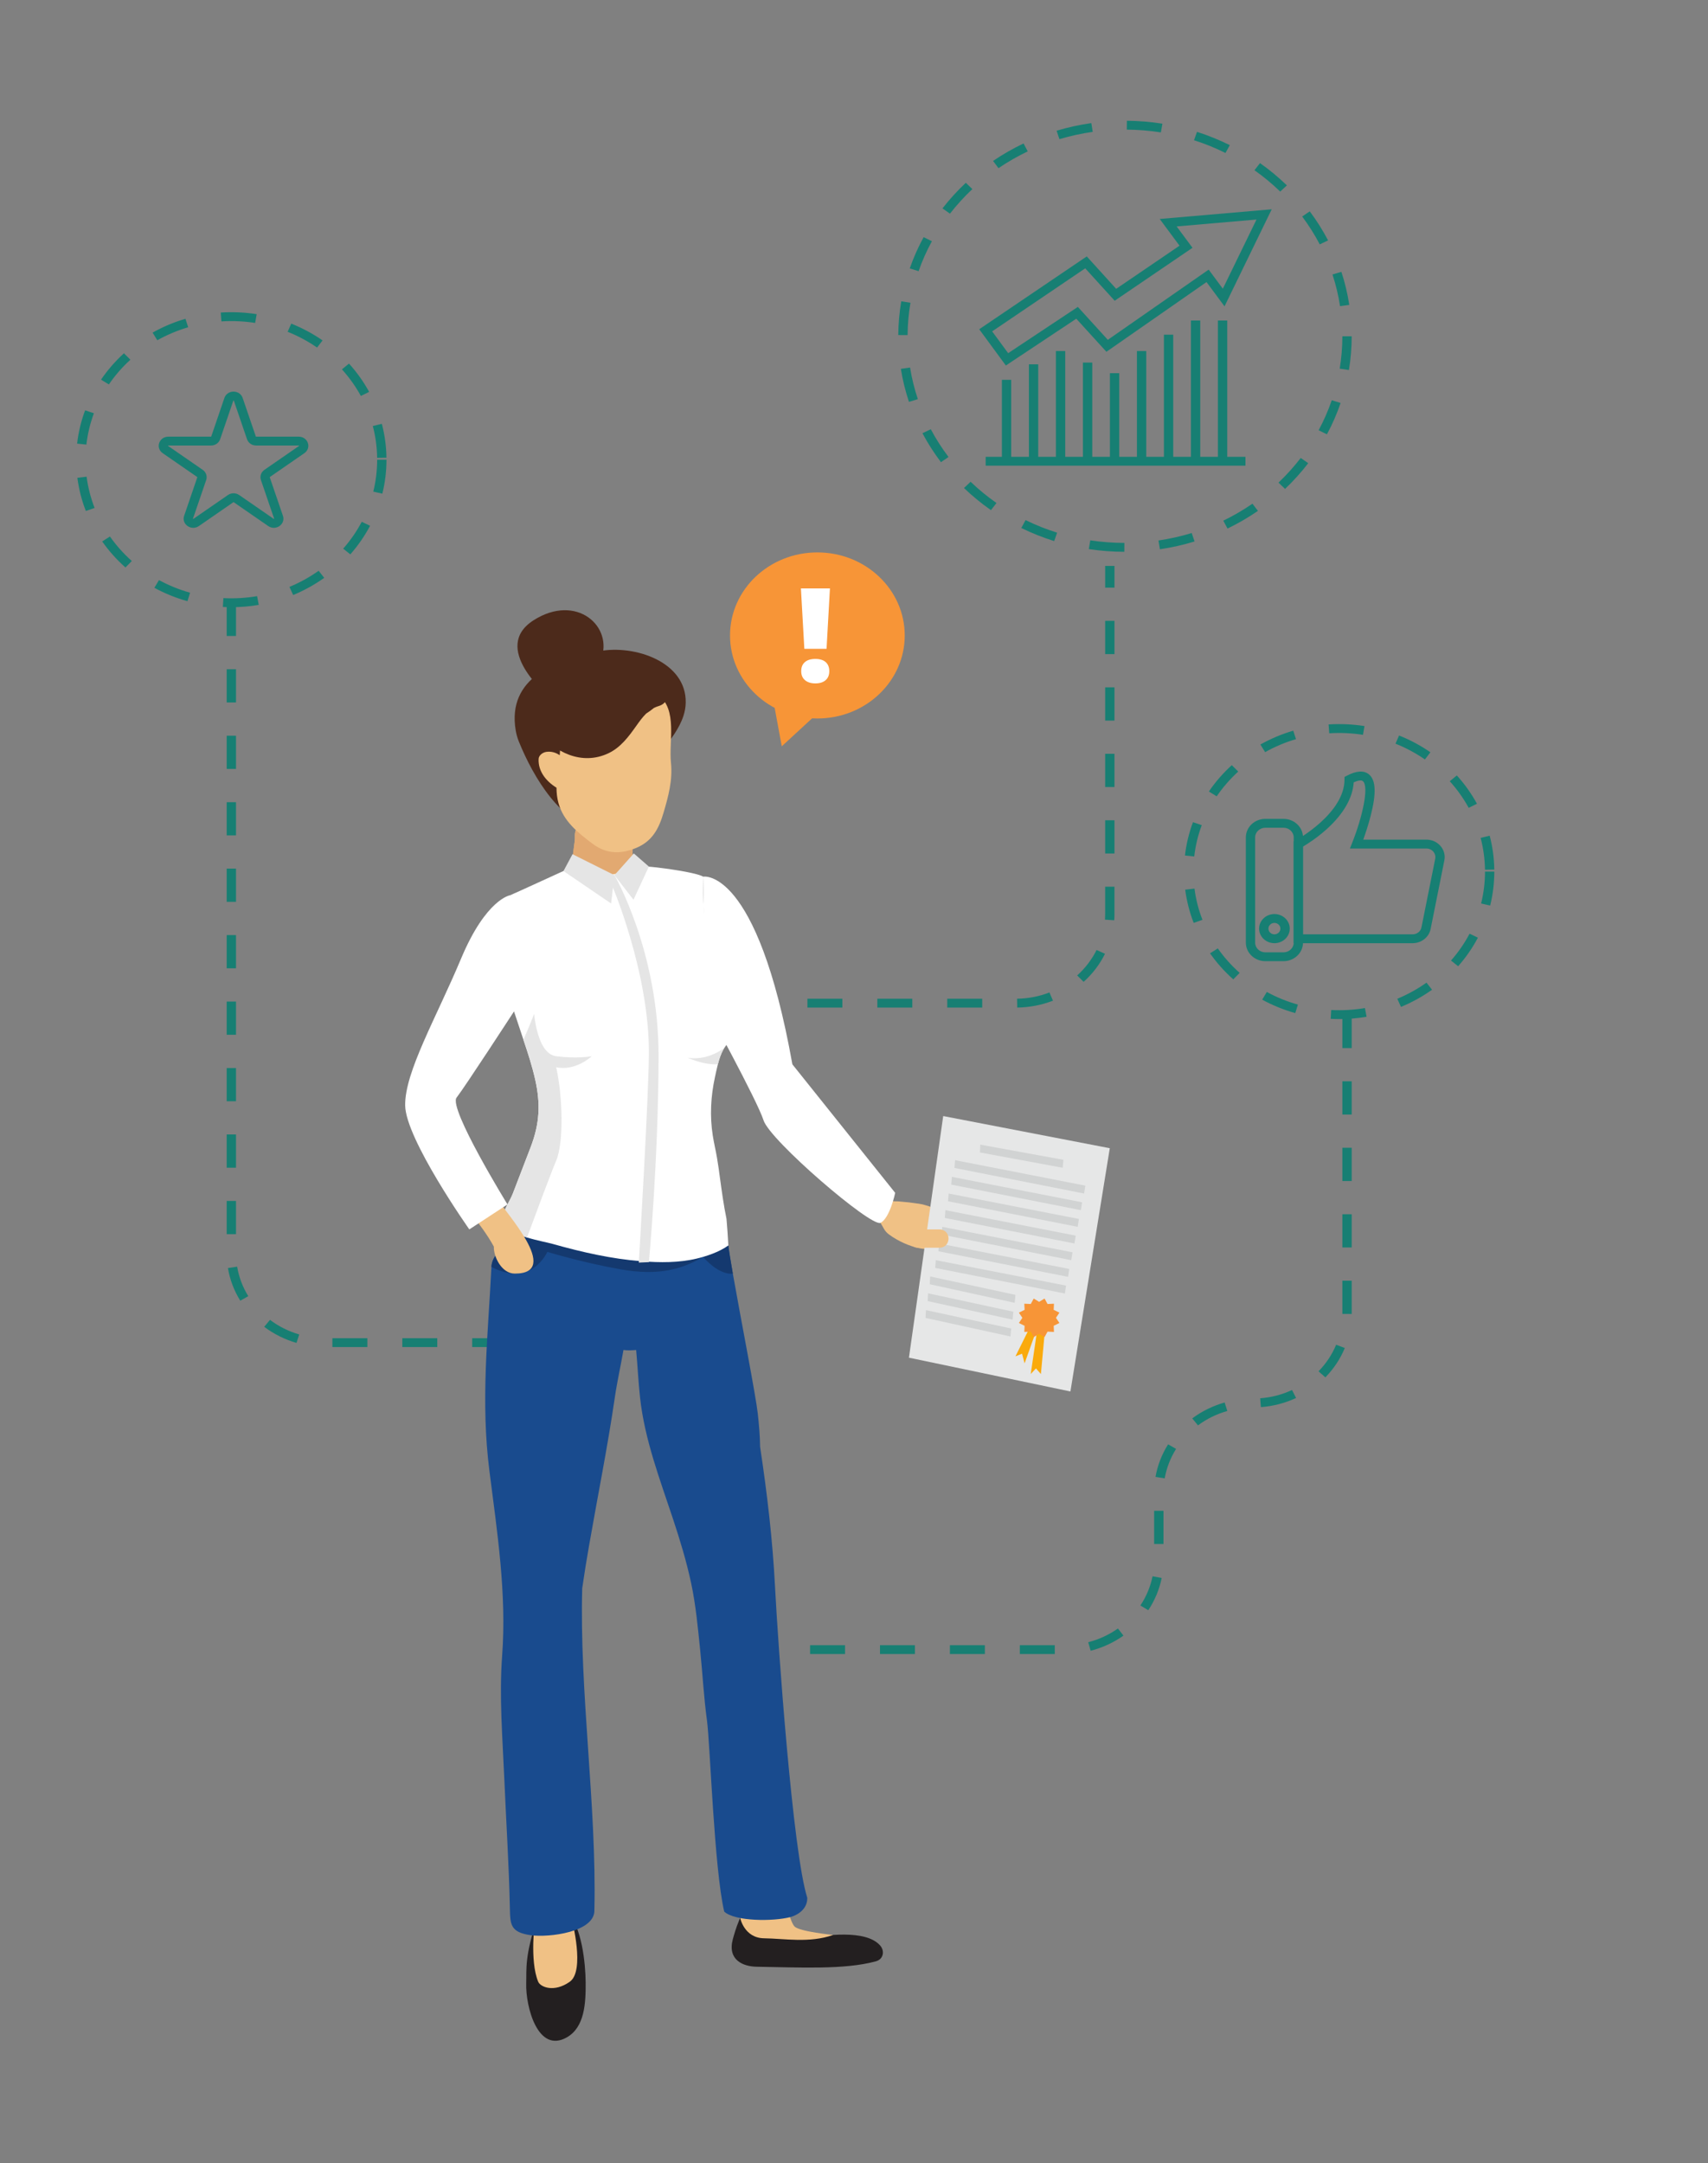 <?xml version="1.0" encoding="utf-8"?>
<!-- Generator: Adobe Illustrator 15.0.0, SVG Export Plug-In . SVG Version: 6.00 Build 0)  -->
<!DOCTYPE svg PUBLIC "-//W3C//DTD SVG 1.1//EN" "http://www.w3.org/Graphics/SVG/1.1/DTD/svg11.dtd">
<svg version="1.1" id="Capa_1" xmlns="http://www.w3.org/2000/svg" xmlns:xlink="http://www.w3.org/1999/xlink" x="0px" y="0px"
	 width="149px" height="188.652px" viewBox="28.583 0 149 188.652" enable-background="new 28.583 0 149 188.652"
	 xml:space="preserve">
<rect x="28.583" y="0" width="149" height="188.652" fill="#808080" stroke="none"/>
<path fill="#177F73" d="M48.765,52.953c-0.246,0-0.495-0.008-0.739-0.02l0.045-0.771c0.978,0.05,1.979-0.008,2.941-0.172
	l0.143,0.762C50.371,52.885,49.566,52.953,48.765,52.953z M44.936,52.431c-1.004-0.281-1.976-0.675-2.887-1.17l0.404-0.671
	c0.855,0.465,1.768,0.835,2.711,1.1L44.936,52.431z M54.158,51.892l-0.325-0.709c0.901-0.373,1.758-0.847,2.548-1.407l0.486,0.618
	C56.028,50.991,55.117,51.495,54.158,51.892z M39.526,49.49c-0.766-0.682-1.448-1.444-2.028-2.272l0.676-0.429
	c0.547,0.777,1.188,1.497,1.908,2.136L39.526,49.49z M59.145,48.345l-0.624-0.496c0.634-0.719,1.178-1.508,1.619-2.342l0.727,0.346
	C60.397,46.741,59.818,47.579,59.145,48.345z M36.072,44.564c-0.363-0.932-0.612-1.905-0.74-2.896l0.807-0.095
	c0.12,0.932,0.354,1.847,0.697,2.723L36.072,44.564z M61.938,43.052l-0.792-0.178c0.226-0.906,0.339-1.845,0.339-2.783h0.813
	C62.297,41.091,62.177,42.086,61.938,43.052z M61.483,39.928c-0.013-0.94-0.14-1.875-0.378-2.777l0.789-0.188
	c0.253,0.962,0.388,1.956,0.401,2.955L61.483,39.928z M36.119,38.772l-0.809-0.084c0.113-0.992,0.349-1.97,0.699-2.905l0.766,0.258
	C36.447,36.921,36.226,37.84,36.119,38.772z M60.063,34.531c-0.453-0.829-1.009-1.61-1.651-2.319l0.616-0.504
	c0.684,0.755,1.275,1.586,1.757,2.468L60.063,34.531z M38.08,33.528l-0.683-0.42c0.569-0.835,1.241-1.607,1.997-2.297l0.564,0.559
	C39.246,32.016,38.615,32.744,38.08,33.528z M56.244,30.311c-0.797-0.551-1.662-1.015-2.568-1.376l0.314-0.712
	c0.965,0.384,1.883,0.876,2.732,1.463L56.244,30.311z M42.306,29.674l-0.413-0.666c0.902-0.507,1.867-0.913,2.867-1.207L45,28.54
	C44.061,28.816,43.154,29.198,42.306,29.674z M50.842,28.162c-0.963-0.15-1.965-0.195-2.944-0.134l-0.056-0.771
	c1.041-0.066,2.107-0.018,3.133,0.141L50.842,28.162z"/>
<path fill="#177F73" d="M145.408,88.872c-0.246,0-0.495-0.006-0.739-0.019l0.044-0.771c0.979,0.051,1.979-0.007,2.943-0.169
	l0.143,0.76C147.017,88.806,146.211,88.872,145.408,88.872z M141.578,88.351c-1.004-0.281-1.976-0.675-2.886-1.17l0.404-0.672
	c0.854,0.467,1.769,0.836,2.711,1.102L141.578,88.351z M150.801,87.812l-0.323-0.709c0.9-0.373,1.758-0.846,2.547-1.407l0.486,0.618
	C152.671,86.911,151.76,87.415,150.801,87.812z M136.171,85.41c-0.768-0.682-1.449-1.444-2.029-2.271l0.678-0.429
	c0.545,0.776,1.188,1.496,1.906,2.135L136.171,85.41z M155.787,84.265l-0.623-0.496c0.633-0.719,1.178-1.506,1.619-2.342
	l0.727,0.347C157.041,82.662,156.461,83.5,155.787,84.265z M132.716,80.485c-0.363-0.933-0.611-1.906-0.74-2.896l0.809-0.095
	c0.119,0.931,0.354,1.847,0.695,2.722L132.716,80.485z M158.581,78.971l-0.792-0.177c0.226-0.906,0.34-1.844,0.34-2.783h0.813
	C158.94,77.011,158.819,78.007,158.581,78.971z M158.127,75.848c-0.013-0.938-0.142-1.874-0.378-2.778l0.789-0.188
	c0.253,0.962,0.388,1.957,0.402,2.956L158.127,75.848z M132.765,74.692l-0.81-0.084c0.112-0.991,0.349-1.97,0.698-2.905l0.767,0.259
	C133.09,72.841,132.869,73.76,132.765,74.692z M156.706,70.45c-0.454-0.829-1.01-1.609-1.65-2.319l0.616-0.505
	c0.685,0.756,1.272,1.586,1.757,2.469L156.706,70.45z M134.724,69.448l-0.683-0.421c0.567-0.835,1.24-1.606,1.998-2.298l0.563,0.558
	C135.892,67.937,135.258,68.663,134.724,69.448z M152.888,66.231c-0.798-0.551-1.66-1.015-2.568-1.376l0.313-0.712
	c0.966,0.383,1.886,0.875,2.732,1.463L152.888,66.231z M138.949,65.594l-0.414-0.665c0.903-0.508,1.868-0.913,2.866-1.207
	l0.242,0.738C140.704,64.735,139.797,65.117,138.949,65.594z M147.485,64.082c-0.965-0.15-1.965-0.195-2.944-0.132l-0.056-0.772
	c1.041-0.065,2.106-0.019,3.132,0.142L147.485,64.082z"/>
<path fill="#177F73" d="M126.666,48.122c-1.037-0.002-2.08-0.082-3.099-0.236l0.129-0.764c0.977,0.147,1.977,0.225,2.974,0.227
	L126.666,48.122z M129.769,47.901l-0.125-0.764c0.979-0.145,1.957-0.363,2.899-0.652l0.25,0.736
	C131.81,47.521,130.791,47.751,129.769,47.901z M120.547,47.188c-0.983-0.308-1.948-0.69-2.868-1.143l0.37-0.688
	c0.884,0.433,1.81,0.802,2.752,1.097L120.547,47.188z M135.668,46.095l-0.369-0.688c0.884-0.428,1.74-0.925,2.543-1.479l0.479,0.626
	C137.479,45.132,136.59,45.649,135.668,46.095z M115.032,44.49c-0.833-0.581-1.627-1.23-2.354-1.931l0.577-0.544
	c0.698,0.671,1.457,1.293,2.259,1.852L115.032,44.49z M140.687,42.638l-0.574-0.548c0.703-0.666,1.355-1.39,1.941-2.152l0.655,0.456
	C142.101,41.188,141.418,41.942,140.687,42.638z M110.668,40.306c-0.604-0.799-1.147-1.647-1.614-2.523l0.727-0.35
	c0.447,0.841,0.968,1.655,1.549,2.422L110.668,40.306z M144.34,37.876l-0.725-0.353c0.452-0.842,0.838-1.721,1.145-2.618
	l0.773,0.239C145.213,36.08,144.813,36.999,144.34,37.876z M107.878,35.046c-0.314-0.938-0.552-1.906-0.708-2.879l0.804-0.115
	c0.149,0.933,0.377,1.861,0.68,2.759L107.878,35.046z M146.258,32.272l-0.803-0.121c0.151-0.928,0.231-1.879,0.231-2.824h0.813
	C146.5,30.313,146.418,31.304,146.258,32.272z M107.758,29.225l-0.813-0.004c0.007-0.987,0.095-1.978,0.261-2.943l0.802,0.124
	C107.849,27.327,107.765,28.279,107.758,29.225z M145.485,26.701c-0.144-0.935-0.364-1.864-0.661-2.764l0.776-0.23
	c0.31,0.938,0.541,1.908,0.689,2.883L145.485,26.701z M108.718,23.65l-0.771-0.242c0.326-0.935,0.732-1.851,1.211-2.726l0.721,0.356
	C109.42,21.876,109.028,22.754,108.718,23.65z M143.712,21.311c-0.439-0.844-0.957-1.661-1.531-2.43l0.661-0.448
	c0.601,0.802,1.138,1.654,1.599,2.533L143.712,21.311z M111.455,18.633l-0.654-0.459c0.615-0.791,1.3-1.542,2.037-2.233l0.57,0.55
	C112.701,17.154,112.044,17.875,111.455,18.633z M140.265,16.708c-0.693-0.673-1.451-1.3-2.248-1.862l0.485-0.621
	c0.83,0.586,1.619,1.239,2.345,1.942L140.265,16.708z M115.688,14.665l-0.475-0.629c0.842-0.572,1.738-1.086,2.662-1.525l0.363,0.69
	C117.354,13.624,116.496,14.116,115.688,14.665z M135.49,13.341c-0.882-0.438-1.806-0.813-2.745-1.111l0.259-0.731
	c0.979,0.312,1.942,0.701,2.862,1.158L135.49,13.341z M121.004,12.137l-0.246-0.737c0.986-0.296,2.007-0.52,3.029-0.665l0.121,0.766
	C122.926,11.639,121.949,11.853,121.004,12.137z M129.854,11.547c-0.977-0.154-1.976-0.235-2.972-0.244l0.007-0.772
	c1.037,0.009,2.079,0.095,3.098,0.255L129.854,11.547z"/>
<path fill="#177F73" d="M77.021,117.474h-1.145v-0.771h1.145V117.474z M72.827,117.474h-3.05v-0.771h3.05V117.474z M66.729,117.474
	H63.68v-0.771h3.049V117.474z M60.63,117.474h-3.05v-0.771h3.05V117.474z M54.448,117.116c-1.024-0.3-1.973-0.771-2.817-1.406
	l0.506-0.605c0.764,0.575,1.622,1.002,2.549,1.273L54.448,117.116z M49.542,113.432c-0.545-0.881-0.907-1.839-1.075-2.846
	l0.803-0.122c0.152,0.91,0.48,1.777,0.973,2.575L49.542,113.432z M49.172,107.631h-0.814v-2.897h0.814V107.631z M49.172,101.835
	h-0.814v-2.898h0.814V101.835z M49.172,96.039h-0.814v-2.898h0.814V96.039z M49.172,90.243h-0.814v-2.898h0.814V90.243z
	 M49.172,84.446h-0.814v-2.897h0.814V84.446z M49.172,78.649h-0.814v-2.896h0.814V78.649z M49.172,72.854h-0.814v-2.897h0.814
	V72.854z M49.172,67.058h-0.814V64.16h0.814V67.058z M49.172,61.261h-0.814v-2.898h0.814V61.261z M49.172,55.464h-0.814v-2.897
	h0.814V55.464z"/>
<path fill="#177F73" d="M114.269,87.87h-3.051v-0.772h3.051V87.87z M108.168,87.87h-3.049v-0.772h3.049V87.87z M102.069,87.87
	h-3.049v-0.772h3.049V87.87z M95.971,87.87h-3.049v-0.772h3.049V87.87z M89.873,87.87h-3.05v-0.772h3.05V87.87z M117.321,87.87
	l-0.012-0.773c0.978-0.014,1.926-0.197,2.823-0.545l0.308,0.716C119.449,87.651,118.399,87.854,117.321,87.87z M123.112,85.628
	l-0.559-0.562c0.707-0.637,1.277-1.384,1.691-2.218l0.736,0.331C124.522,84.103,123.896,84.925,123.112,85.628z M125.785,80.256
	l-0.812-0.054c0.012-0.172,0.019-0.349,0.019-0.521V77.33h0.813v2.351C125.806,79.872,125.799,80.065,125.785,80.256z
	 M125.806,74.433h-0.813v-2.897h0.813V74.433z M125.806,68.636h-0.813V65.74h0.813V68.636z M125.806,62.841h-0.813v-2.898h0.813
	V62.841z M125.806,57.044h-0.813v-2.898h0.813V57.044z M125.806,51.247h-0.813v-1.896h0.813V51.247z"/>
<path fill="#177F73" d="M120.599,144.248h-3.05v-0.772h3.05V144.248z M114.499,144.248h-3.05v-0.772h3.05V144.248z M108.399,144.248
	h-3.049v-0.772h3.049V144.248z M102.302,144.248h-3.05v-0.772h3.05V144.248z M96.203,144.248h-3.049v-0.772h3.049V144.248z
	 M123.728,143.962l-0.213-0.744c0.938-0.242,1.809-0.645,2.592-1.196l0.483,0.62C125.726,143.251,124.763,143.695,123.728,143.962z
	 M128.754,140.427l-0.688-0.414c0.521-0.782,0.877-1.637,1.061-2.545l0.799,0.146C129.722,138.615,129.328,139.563,128.754,140.427z
	 M130.08,134.653h-0.813v-2.897h0.813V134.653z M130.187,128.927l-0.802-0.129c0.177-1.006,0.548-1.961,1.099-2.838l0.697,0.396
	C130.683,127.151,130.349,128.016,130.187,128.927z M133.09,124.306l-0.5-0.608c0.849-0.632,1.802-1.098,2.827-1.388l0.232,0.74
	C134.722,123.313,133.858,123.735,133.09,124.306z M138.58,122.714l-0.063-0.77c0.971-0.074,1.905-0.315,2.777-0.722l0.355,0.695
	C140.687,122.366,139.651,122.634,138.58,122.714z M144.205,120.118l-0.599-0.526c0.664-0.68,1.181-1.459,1.537-2.317l0.756,0.284
	C145.507,118.506,144.937,119.366,144.205,120.118z M146.5,114.59l-0.813-0.005v-2.896h0.813V114.59z M146.5,108.791h-0.813v-2.897
	h0.813V108.791z M146.5,102.996h-0.813v-2.898h0.813V102.996z M146.5,97.199h-0.813v-2.898h0.813V97.199z M146.5,91.402h-0.813
	v-2.896h0.813V91.402z"/>
<g>
	<g>
		<polygon fill="#F79537" points="96.781,65.085 101.176,61.034 95.828,59.924 		"/>
		<ellipse fill="#F79537" cx="99.888" cy="55.417" rx="7.621" ry="7.242"/>
		<g>
			<path fill="#FFFFFF" d="M100.688,56.585h-1.937l-0.299-5.271h2.532L100.688,56.585z M98.478,58.534
				c0-0.339,0.104-0.601,0.315-0.787c0.211-0.188,0.519-0.282,0.92-0.282c0.397,0,0.701,0.095,0.906,0.282
				c0.205,0.187,0.308,0.448,0.308,0.787c0,0.334-0.105,0.596-0.318,0.782c-0.213,0.188-0.512,0.283-0.896,0.283
				c-0.387,0-0.688-0.096-0.907-0.283C98.586,59.13,98.478,58.868,98.478,58.534z"/>
		</g>
	</g>
	<g>
		<path fill="#231F20" d="M75.529,167.07c0.139-0.408-0.121,1.114,0.208,1.104c0.62-0.019,1.278,0.018,1.894,0.198
			c0.176-0.519,0.004-1.98,0.458-1.557c1.238,1.162,1.574,4.388,1.585,6.091c0.012,1.789-0.085,3.887-1.643,4.772
			c-2.537,1.445-3.598-2.693-3.543-4.688C74.525,171.667,74.33,170.584,75.529,167.07z"/>
		<path fill="#F0C185" d="M78.473,167.436c0,0,1.17,4.432-0.184,5.39c-1.355,0.961-2.557,0.478-2.756,0
			c-0.768-1.841-0.279-5.39-0.279-5.39H78.473z"/>
		<path fill="#231F20" d="M105.37,169.673c-1.258-1.448-4.862-0.892-6.503-0.64c-0.632,0.096-1.261,0.099-1.896,0.021
			c-0.26-0.029-1.586-0.173-1.598-0.531c-0.013-0.457-0.346-0.718-0.715-0.778c0.074-0.313-0.01-0.667-0.343-0.903
			c-0.024-0.02-0.05-0.036-0.075-0.056c-0.261-0.186,0.141-0.842-0.126-0.732c-0.842,0.346-1.425,2.404-1.602,3.064
			c-0.483,1.806,0.884,2.385,2.089,2.4c3.722,0.056,7.652,0.277,10.386-0.471C105.657,170.865,105.776,170.142,105.37,169.673z"/>
		<path fill="#F0C185" d="M101.263,168.746c0,0-2.896-0.286-3.363-0.731c-0.467-0.442-1.167-3.638-1.167-3.638l-3.577,2.893
			c0,0,0.35,1.747,2.083,1.767C96.971,169.056,99.209,169.477,101.263,168.746z"/>
		<path fill="#4C2A1B" d="M88.207,62.421c0.119-0.369,0.189-0.749,0.196-1.141c0.069-3.547-4.437-5.083-7.569-4.486
			c-3.791,0.722-8.032,2.317-7.264,6.896c0.059,0.353,0.152,0.677,0.275,0.979c1.287,3.181,3.705,7.181,7.035,7.76
			c2.3,0.4,2.79-2.569,3.379-3.976C85.094,66.466,87.5,64.623,88.207,62.421z"/>
		<path fill="#194B8E" d="M82.643,117.669c0.109,0.026,0.221,0.047,0.331,0.063c0.362,0.05,0.733,0.033,1.104,0
			c0.128,1.396,0.192,2.795,0.341,4.152c0.396,3.639,1.723,7.111,2.874,10.58c0.611,1.846,1.177,3.701,1.582,5.599
			c0.413,1.934,0.591,3.921,0.792,5.879c0.207,2.03,0.313,4.077,0.59,6.102c0.273,2.012,0.625,12.896,1.504,16.667
			c0.941,0.862,4.27,0.868,5.769,0.478c0.05-0.013,1.48-0.369,1.48-1.673c-1.264-3.93-2.548-21.933-2.817-27.146
			c-0.211-4.091-0.69-8.146-1.301-12.188c-0.012-0.979-0.097-1.965-0.205-2.92c-0.178-1.598-1.491-8.311-2.175-12.191v-0.001
			c-0.196-1.112-0.34-1.994-0.39-2.453c-1.899-3.856-0.893,0.213-2.922-3.575c0.026,0.35,0.041,0.702,0.044,1.054
			c0.008,0.969-1.075,1.461-1.876,1.146c-0.08,0.438-0.205,0.866-0.405,1.289c-0.306,0.639-1.423,0.838-1.977,0.372
			c0.01,0.24,0.018,0.482,0.024,0.723c0.002,0.022,0.002,0.048,0.003,0.07c-0.277,0.056-0.532,0.229-0.702,0.553
			c-0.119,0.228-0.271,0.427-0.434,0.62c-0.176,0.208-0.361,0.409-0.529,0.633c-0.324,0.427-0.523,0.922-0.693,1.42
			c-0.159,0.464-0.272,0.928-0.545,1.348c-0.262,0.406-0.593,0.75-0.762,1.204C80.979,116.46,81.595,117.401,82.643,117.669z"/>
		<path fill="#194B8E" d="M71.281,128.303c0.676,5.302,1.508,10.714,1.108,16.067c-0.269,3.591,0.038,7.259,0.192,10.847
			c0.16,3.725,0.402,7.451,0.481,11.178c0.03,1.433,0.034,2.123,1.828,2.374c1.537,0.218,5.635-0.255,5.546-2.219
			c0.205-9.045-1.313-18.966-1.062-28.035c0.176-1.228,0.374-2.453,0.589-3.678c0.753-4.336,1.629-8.656,2.261-13.007
			c0.188-1.301,0.509-2.712,0.748-4.1c0.039-0.227,0.075-0.451,0.109-0.676c0.028-0.185,0.056-0.372,0.081-0.561
			c0.491-0.097,0.925-0.45,0.938-1.064c0.017-0.754,0.484-1.394,0.877-2.02c0.457-0.733,0.9-1.5,1.034-2.351
			c0.009-0.055,0.015-0.109,0.019-0.168c0.023-0.429-0.109-0.92-0.566-1.109c-0.15-0.063-0.303-0.116-0.455-0.162
			c-0.819-0.246-1.655-0.258-2.53-0.274c-1.134-0.021-2.205-0.375-3.274-0.711c-0.85-0.268-1.616-0.607-2.426-0.959
			c-0.806-0.346-1.646-0.66-2.547-0.57c-0.875,0.088-1.824,0.637-2.095,1.476c-0.069,0.217-0.089,0.438-0.065,0.651
			c-0.363,0.311-0.594,0.761-0.618,1.252C71.147,116.581,70.503,122.217,71.281,128.303z"/>
		<path fill="#14396F" d="M71.454,110.485c3.508,1.845,4.876-1.311,4.876-1.311s3.031,0.931,6.422,1.53
			c0.393,0.066,0.767,0.123,1.125,0.158c0.793,0.08,1.506,0.088,2.154,0.029c1.588-0.136,2.799-0.635,3.883-1.279
			c1.516,1.707,2.597,1.455,2.597,1.455v-0.001c-0.196-1.112-0.34-1.994-0.39-2.454c-1.899-3.855-0.893,0.214-2.922-3.574
			c0.026,0.35,0.041,0.702,0.044,1.054c0.008,0.969-1.075,1.461-1.876,1.145c-0.08,0.438-0.205,0.867-0.405,1.29
			c-0.306,0.639-1.423,0.838-1.977,0.372c0.01,0.24,0.018,0.482,0.024,0.723c-0.819-0.246-1.655-0.257-2.53-0.274
			c-1.134-0.021-2.205-0.375-3.274-0.711c-0.85-0.268-1.616-0.607-2.426-0.959c-0.806-0.346-1.646-0.66-2.547-0.57
			c-0.875,0.088-1.824,0.637-2.095,1.476c-0.069,0.217-0.089,0.438-0.065,0.651C71.709,109.543,71.479,109.993,71.454,110.485z"/>
		<path fill="#F0C185" d="M105.099,105.719c0.059-0.172,0.168-0.345,0.311-0.495c-0.027-0.012-0.055-0.02-0.08-0.033
			c-0.374-0.173-0.066-0.711,0.306-0.538c0.14,0.065,0.298,0.095,0.46,0.107c0.04,0.003,0.08-0.001,0.12-0.009
			c0.056-0.01,0.111-0.019,0.167-0.019c0.041-0.002,0.076,0.007,0.109,0.017c0.041,0.014,0.086,0.018,0.128,0.018
			c0.126-0.001,0.249-0.001,0.362,0.008c0.596,0.045,1.199,0.114,1.787,0.205c0.223,0.033,0.422,0.079,0.604,0.142
			c0.125,0.032,0.25,0.073,0.375,0.124c0.027,0.012,0.057,0.019,0.086,0.023c0.617,0.105,1.294,0.135,1.852,0.309
			c0.021,0.006,0.039,0.011,0.061,0.013c0.624,0.08,1.177,0.36,1.794,0.523c0.375,0.101,0.308,0.661-0.095,0.652
			c-0.016,0-0.032-0.001-0.051-0.001c0.219,0.09,0.422,0.199,0.58,0.355c0.219,0.219,0.051,0.55-0.248,0.569
			c-0.176,0.011-0.344,0-0.51-0.025c-0.119-0.019-0.238,0.015-0.335,0.085c-0.054,0.04-0.123,0.064-0.208,0.069
			c-0.646,0.037-1.236-0.143-1.855-0.291c-0.369-0.09-0.797-0.232-1.205-0.309c-0.049-0.01-0.098-0.009-0.146-0.001
			c-0.14,0.022-0.278,0.04-0.42,0.054h0.001c0.151,0.147,0.133,0.439,0.309,0.563c0.25,0.177,0.797,0.279,1.078,0.406
			c0.276,0.128,0.19,0.536-0.084,0.608c-0.972,0.252-2.037-0.043-2.918-0.438c-0.449-0.203-0.882-0.449-1.277-0.738
			c-0.434-0.315-0.49-0.602-0.76-1.028C105.199,106.338,104.965,106.107,105.099,105.719z"/>
		<path fill="#F0C185" d="M83.541,76.878c-1.064,0.949-3.398,1.334-4.395-0.023c-0.469,0.021-0.955-0.442-0.79-1.17
			c0.018-0.074,0.032-0.146,0.05-0.219c0.004-0.121,0.027-0.248,0.076-0.376c0.078-0.44,0.133-0.886,0.186-1.333
			c0.022-0.179,0.044-0.359,0.068-0.538c0.002-0.118,0.004-0.234,0-0.353c-0.004-0.265,0.057-0.471,0.158-0.619
			c0.008-0.035,0.016-0.072,0.023-0.108c0.02-0.095,0.042-0.188,0.065-0.28c0.257-0.993,1.284-0.8,1.476,0.004
			c0.181,0.099,0.338,0.28,0.423,0.566c0.015,0.046,0.028,0.097,0.039,0.146c0.054,0.215,0.081,0.439,0.09,0.668
			c0.003,0.002,0.005,0.002,0.008,0.003c0.007,0.003,0.015,0.007,0.022,0.01c0.273-0.184,0.634-0.168,0.877,0.098
			c0.112-0.047,0.231-0.061,0.35-0.043c0.021-0.048,0.047-0.091,0.076-0.131c0.021-0.104,0.054-0.195,0.094-0.273
			c0.326-0.649,1.193-0.411,1.373,0.3c0.041,0.147,0.048,0.319,0.013,0.508c-0.039,0.215-0.063,0.43-0.075,0.649
			c0.014,0.173,0.027,0.345,0.041,0.519v0.001c0.025,0.312,0.05,0.622,0.059,0.935C83.922,76.183,83.85,76.603,83.541,76.878z"/>
		<path fill="#E2A971" d="M83.823,73.712c-0.039,0.215-0.063,0.43-0.075,0.648c0.014,0.174,0.027,0.346,0.041,0.52v0.001
			c0,0-1.734,3.138-5.307,0.209c0.022-0.18,0.229-1.692,0.254-1.871c0.002-0.118,0.004-0.234,0-0.353
			c-0.004-0.265,0.057-0.471,0.158-0.619c0.008-0.035,0.016-0.072,0.023-0.108l2.003,0.437l1.517,0.329l1.373,0.301
			C83.852,73.353,83.858,73.524,83.823,73.712z"/>
		<path fill="#F0C185" d="M86.01,60.616c-0.271-0.201-0.609-0.362-1.023-0.478c-0.799-0.217-1.945,0.252-2.757,0.213
			c-1.388-0.066-3.368-0.36-4.327,0.814c-0.892,1.093-0.462,2.547-0.453,3.873c0.002,0.275-0.016,0.552-0.04,0.826
			c-0.015-0.012-0.03-0.022-0.044-0.031c-0.338-0.222-0.719-0.32-1.127-0.262c-0.306,0.043-0.654,0.295-0.669,0.616
			c-0.05,1.063,0.634,1.927,1.536,2.494c0.008,0.006,0.017,0.01,0.024,0.015c0.003,0.445,0.048,0.896,0.175,1.35
			c0.438,1.576,1.688,2.576,2.984,3.545c1.195,0.894,2.457,0.922,3.834,0.339c1.392-0.591,1.949-1.708,2.342-3.042
			c0.428-1.447,0.809-2.866,0.65-4.378C86.921,64.657,87.706,61.873,86.01,60.616z"/>
		<path fill="#FFFFFF" d="M74.871,100.057c0.791-2.054,0.885-3.781,0.392-5.946c-0.263-1.153-0.628-2.28-1.008-3.402
			c0.44-1.034,0.747-2.11,0.868-3.225c0.002-0.004,0.002-0.01,0.002-0.014c0.042-0.386,0.062-0.777,0.055-1.172
			c-0.019-1.192-0.252-2.41-0.455-3.582c-0.26-1.499-0.674-3.332-1.629-4.646c0.389-0.157,4.873-2.227,5.261-2.385
			c0,0,4.054,1.373,5.497-0.102c0.656-0.226,5.548,0.475,6.061,0.87c0.057,1.976-0.061,3.96,0.744,5.838
			c0.973,2.265,3.059,4.956,2.168,7.521c-0.225,0.651-0.723,1.044-1.066,1.595c-0.014,0.021-0.028,0.043-0.041,0.064
			c-0.003,0.005-0.006,0.01-0.008,0.013c-0.227,0.39-0.383,0.857-0.503,1.33c-0.1,0.384-0.179,0.77-0.255,1.116
			c-0.367,1.673-0.459,3.411-0.191,5.104c0.1,0.645,0.257,1.28,0.366,1.926c0.051,0.298,0.095,0.596,0.141,0.895
			c0.007,0.062,0.029,0.203,0.032,0.235c0.025,0.17,0.047,0.341,0.07,0.513c0.17,1.236,0.334,2.474,0.588,3.697
			c0.064,0.77,0.121,1.541,0.161,2.314c-0.808,0.591-1.962,0.955-2.753,1.145c-1.567,0.373-3.209,0.359-4.809,0.234
			c-2.618-0.202-5.223-0.795-7.736-1.504c-0.487-0.138-1.4-0.3-2.264-0.568c-1.11-0.343-2.141-0.86-2.097-1.713
			c0.038-0.729,0.603-1.452,0.86-2.123C73.839,102.741,74.356,101.399,74.871,100.057z"/>
		<path fill="#E5E5E5" d="M77.102,93.073c0.561,2.473,0.678,6.555,0,8.151c-0.509,1.205-1.894,4.937-2.543,6.695
			c-1.11-0.343-2.141-0.86-2.097-1.713c0.038-0.729,0.603-1.452,0.86-2.123c0.517-1.344,1.034-2.687,1.549-4.028
			c0.791-2.054,0.885-3.781,0.392-5.946c-0.263-1.153-0.628-2.28-1.008-3.402c0.44-1.034,0.747-2.11,0.868-3.225
			c-0.021,0.365,0.162,4.398,1.979,4.632c1.848,0.235,3.098,0,3.098,0S78.807,93.44,77.102,93.073z"/>
		<path fill="#F0C185" d="M69.529,105.686c0.716-0.618,1.378-1.276,2.023-1.966c0.13,0.268,0.264,0.533,0.4,0.799
			c0.541,1.037,5.742,6.551,1.542,6.551c-1.161,0-1.864-1.495-1.829-2.352C71.113,107.694,70.311,106.626,69.529,105.686z"/>
		<path fill="#4C2A1B" d="M75.932,62.292c0.117-0.065,0.235-0.105,0.354-0.127c0.075-0.279,0.27-0.537,0.523-0.701
			c2.26-1.46,4.775-1.969,7.375-2.607c0.646-0.158,1.12,0.195,1.306,0.654c1.35-0.345,1.913,1.668,0.552,2.064
			c-0.148,0.043-0.285,0.1-0.414,0.166c-0.216,0.176-0.439,0.338-0.673,0.487c-0.334,0.324-0.608,0.714-0.882,1.098
			c-0.651,0.917-1.346,1.861-2.419,2.369c-2.321,1.095-4.733-0.09-6.124-1.946C75.18,63.281,75.441,62.563,75.932,62.292z"/>
		<path fill="#FFFFFF" d="M73.096,78.069c0,0-2.1,0.309-4.289,5.527c-2.191,5.221-4.907,9.868-4.879,12.798
			c0.027,2.93,5.597,10.821,5.597,10.821l3.329-2.177c0,0-5.166-8.389-4.441-9.315c0.726-0.928,5.01-7.518,5.01-7.518l0.833,2.501
			l1.312-3.225C75.566,87.483,75.515,80.115,73.096,78.069z"/>
		<path fill="#FFFFFF" d="M89.914,76.453c0,0,4.705-0.915,7.793,16.367c8.969,11.208,8.969,11.208,8.969,11.208
			s-0.467,2.217-1.282,2.615c-0.817,0.399-9.644-7.189-10.202-8.94c-0.561-1.751-5.032-9.896-5.032-9.896L89.914,76.453z"/>
		<polygon fill="#E5E5E5" points="83.875,74.428 82.186,76.323 78.526,74.495 77.738,75.964 81.893,78.795 82.186,76.323 
			83.846,78.466 85.189,75.573 		"/>
		<path fill="#E5E5E5" d="M82.186,76.323c0,0,3.865,6.651,3.848,15.791c-0.017,9.139-0.844,17.958-0.844,17.958l-0.879,0.037
			c0,0,0.879-14.755,0.879-18.342c0-7.156-3.297-14.758-3.297-14.758L82.186,76.323z"/>
		<path fill="#E5E5E5" d="M91.76,91.407c-0.014,0.021-0.028,0.043-0.041,0.064c-0.003,0.005-0.006,0.01-0.008,0.013
			c-0.227,0.39-0.383,0.857-0.503,1.33c-0.682,0.039-1.549-0.108-2.649-0.571C89.832,92.437,90.925,91.99,91.76,91.407z"/>
		<g>
			<polygon fill="#E6E7E7" points="121.963,121.349 125.397,100.136 110.865,97.331 107.875,118.402 			"/>
			<polygon fill="#D1D3D3" points="121.353,101.146 114.103,99.825 114.067,100.505 121.284,101.841 			"/>
			<polygon fill="#D1D3D3" points="123.263,103.398 111.901,101.179 111.847,101.855 123.158,104.087 			"/>
			<polygon fill="#D1D3D3" points="122.981,104.851 111.621,102.633 111.565,103.31 122.877,105.538 			"/>
			<polygon fill="#D1D3D3" points="122.703,106.305 111.341,104.087 111.287,104.763 122.599,106.992 			"/>
			<polygon fill="#D1D3D3" points="122.422,107.758 111.06,105.538 111.006,106.216 122.315,108.444 			"/>
			<polygon fill="#D1D3D3" points="122.144,109.212 110.78,106.992 110.728,107.669 122.037,109.899 			"/>
			<polygon fill="#D1D3D3" points="121.86,110.664 110.5,108.444 110.446,109.122 121.757,111.353 			"/>
			<polygon fill="#D1D3D3" points="121.582,112.117 110.22,109.899 110.166,110.575 121.478,112.806 			"/>
			<polygon fill="#D1D3D3" points="117.168,112.924 109.729,111.319 109.692,111.999 117.101,113.617 			"/>
			<polygon fill="#D1D3D3" points="116.985,114.393 109.544,112.788 109.51,113.468 116.916,115.085 			"/>
			<polygon fill="#D1D3D3" points="116.801,115.86 109.36,114.256 109.325,114.935 116.731,116.555 			"/>
			<polygon fill="#FAAA0C" points="118.599,115.406 117.168,118.285 117.742,118.054 117.965,118.897 119.106,115.698 
				118.5,119.829 118.955,119.339 119.388,119.829 119.795,115.406 			"/>
			<polygon fill="#F79537" points="119.233,113.534 118.761,113.245 118.504,113.721 117.94,113.696 117.967,114.23 
				117.467,114.476 117.771,114.927 117.467,115.378 117.967,115.622 117.94,116.157 118.504,116.132 118.761,116.606 
				119.233,116.318 119.708,116.606 119.967,116.132 120.528,116.157 120.502,115.622 121.003,115.378 120.699,114.927 
				121.003,114.476 120.502,114.23 120.528,113.696 119.967,113.721 119.708,113.245 			"/>
		</g>
		<path fill="#F0C185" d="M110.517,107.216h-1.82c-1.081,0-1.082,1.598,0,1.598h1.82
			C111.599,108.813,111.601,107.216,110.517,107.216z"/>
		<path fill="#4C2A1B" d="M76.33,60.622c0,0-4.949-4.127-1.209-6.523c3.74-2.396,7.037,0.533,5.879,3.462
			C79.842,60.49,76.33,60.622,76.33,60.622z"/>
	</g>
</g>
<path fill="#177F73" d="M52.473,46.031c-0.171,0-0.342-0.053-0.491-0.154l-3.013-2.081c-0.008-0.004-0.018-0.004-0.025,0
	l-3.012,2.081c-0.299,0.205-0.686,0.205-0.983,0c-0.298-0.206-0.418-0.556-0.304-0.89l1.15-3.364c0.004-0.008,0-0.019-0.008-0.023
	l-3.012-2.08c-0.299-0.206-0.418-0.556-0.305-0.889c0.114-0.334,0.427-0.549,0.795-0.549h3.724c0.01,0,0.019-0.006,0.022-0.016
	l1.148-3.363c0.115-0.335,0.428-0.551,0.795-0.551c0.369,0,0.682,0.216,0.797,0.551l1.149,3.363c0.003,0.01,0.013,0.016,0.021,0.016
	h3.724c0.368,0,0.68,0.215,0.794,0.549c0.114,0.333-0.005,0.683-0.304,0.889l-3.012,2.08c-0.008,0.006-0.012,0.017-0.008,0.023
	l1.15,3.364c0.114,0.334-0.006,0.683-0.304,0.89C52.814,45.979,52.644,46.031,52.473,46.031z M43.266,38.854
	c-0.012,0-0.016,0-0.021,0.017c-0.005,0.015-0.001,0.019,0.009,0.023l3.012,2.08c0.294,0.201,0.416,0.562,0.304,0.889l-1.15,3.363
	c-0.004,0.012-0.005,0.017,0.008,0.024c0.014,0.01,0.018,0.007,0.027,0l3.012-2.079c0.293-0.203,0.689-0.203,0.982,0l3.012,2.079
	c0.009,0.007,0.014,0.01,0.027,0c0.013-0.009,0.012-0.014,0.008-0.024l-1.15-3.363c-0.111-0.327,0.01-0.688,0.305-0.889l3.011-2.08
	c0.009-0.006,0.013-0.01,0.009-0.023c-0.006-0.017-0.01-0.017-0.021-0.017h-3.724c-0.362,0-0.683-0.22-0.794-0.549l-1.15-3.364
	c-0.005-0.011-0.006-0.016-0.023-0.016c-0.016,0-0.018,0.005-0.021,0.016l-1.15,3.364c-0.111,0.329-0.431,0.549-0.794,0.549H43.266z
	"/>
<g>
	<path fill="#177F73" d="M140.551,83.823h-1.586c-0.937,0-1.698-0.726-1.698-1.616v-9.18c0-0.89,0.762-1.614,1.698-1.614h1.586
		c0.938,0,1.701,0.726,1.701,1.614v9.18C142.252,83.099,141.489,83.823,140.551,83.823z M138.965,72.187
		c-0.487,0-0.887,0.377-0.887,0.842v9.18c0,0.466,0.397,0.843,0.887,0.843h1.586c0.49,0,0.89-0.377,0.89-0.843v-9.18
		c0-0.465-0.398-0.842-0.89-0.842H138.965z"/>
	<path fill="#177F73" d="M151.813,82.255H141.44v-8.871l0.205-0.111c0.041-0.021,4.227-2.328,4.227-5.287v-0.229l0.209-0.109
		c0.836-0.438,1.482-0.479,1.924-0.114c0.607,0.499,0.656,1.65,0.148,3.623c-0.211,0.815-0.469,1.583-0.645,2.067h5.504
		c0.479,0,0.93,0.201,1.233,0.552c0.305,0.351,0.428,0.809,0.339,1.256l-1.199,5.986C153.242,81.735,152.58,82.255,151.813,82.255z
		 M142.252,81.483h9.562c0.379,0,0.703-0.257,0.773-0.608l1.2-5.988c0.043-0.221-0.019-0.445-0.168-0.618s-0.371-0.271-0.606-0.271
		h-6.668l0.207-0.521c0.881-2.217,1.483-4.896,0.922-5.356c-0.129-0.105-0.414-0.066-0.798,0.106
		c-0.086,1.354-0.887,2.752-2.334,4.063c-0.858,0.776-1.709,1.315-2.09,1.542V81.483L142.252,81.483z"/>
	<path fill="#177F73" d="M139.758,82.255c-0.735,0-1.336-0.569-1.336-1.271c0-0.7,0.601-1.271,1.336-1.271
		c0.738,0,1.339,0.569,1.339,1.271S140.496,82.255,139.758,82.255z M139.758,80.487c-0.288,0-0.522,0.225-0.522,0.498
		s0.234,0.498,0.522,0.498c0.289,0,0.522-0.225,0.522-0.498C140.281,80.711,140.047,80.487,139.758,80.487z"/>
</g>
<g>
	<path fill="#177F73" d="M116.33,31.876l-2.324-3.162l9.382-6.352l2.566,2.827l5.527-3.762l-1.729-2.33l9.771-0.844l-4.117,8.464
		l-1.571-2.118l-8.733,6.08l-2.627-2.884L116.33,31.876z M115.135,28.899l1.396,1.901l6.079-4.035l2.615,2.871l8.799-6.123
		l1.235,1.666l2.937-6.034l-6.967,0.602l1.383,1.863l-6.788,4.618l-2.569-2.827L115.135,28.899z"/>
	<rect x="114.569" y="39.839" fill="#177F73" width="22.664" height="0.772"/>
	<rect x="115.985" y="33.124" fill="#177F73" width="0.813" height="7.102"/>
	<rect x="118.342" y="31.773" fill="#177F73" width="0.813" height="8.452"/>
	<rect x="120.696" y="30.615" fill="#177F73" width="0.814" height="9.609"/>
	<rect x="123.054" y="31.619" fill="#177F73" width="0.813" height="8.605"/>
	<rect x="125.408" y="32.545" fill="#177F73" width="0.813" height="7.681"/>
	<rect x="127.765" y="30.615" fill="#177F73" width="0.813" height="9.609"/>
	<rect x="130.119" y="29.187" fill="#177F73" width="0.813" height="11.039"/>
	<rect x="132.476" y="27.952" fill="#177F73" width="0.813" height="12.272"/>
	<rect x="134.83" y="27.952" fill="#177F73" width="0.813" height="12.272"/>
</g>
</svg>
